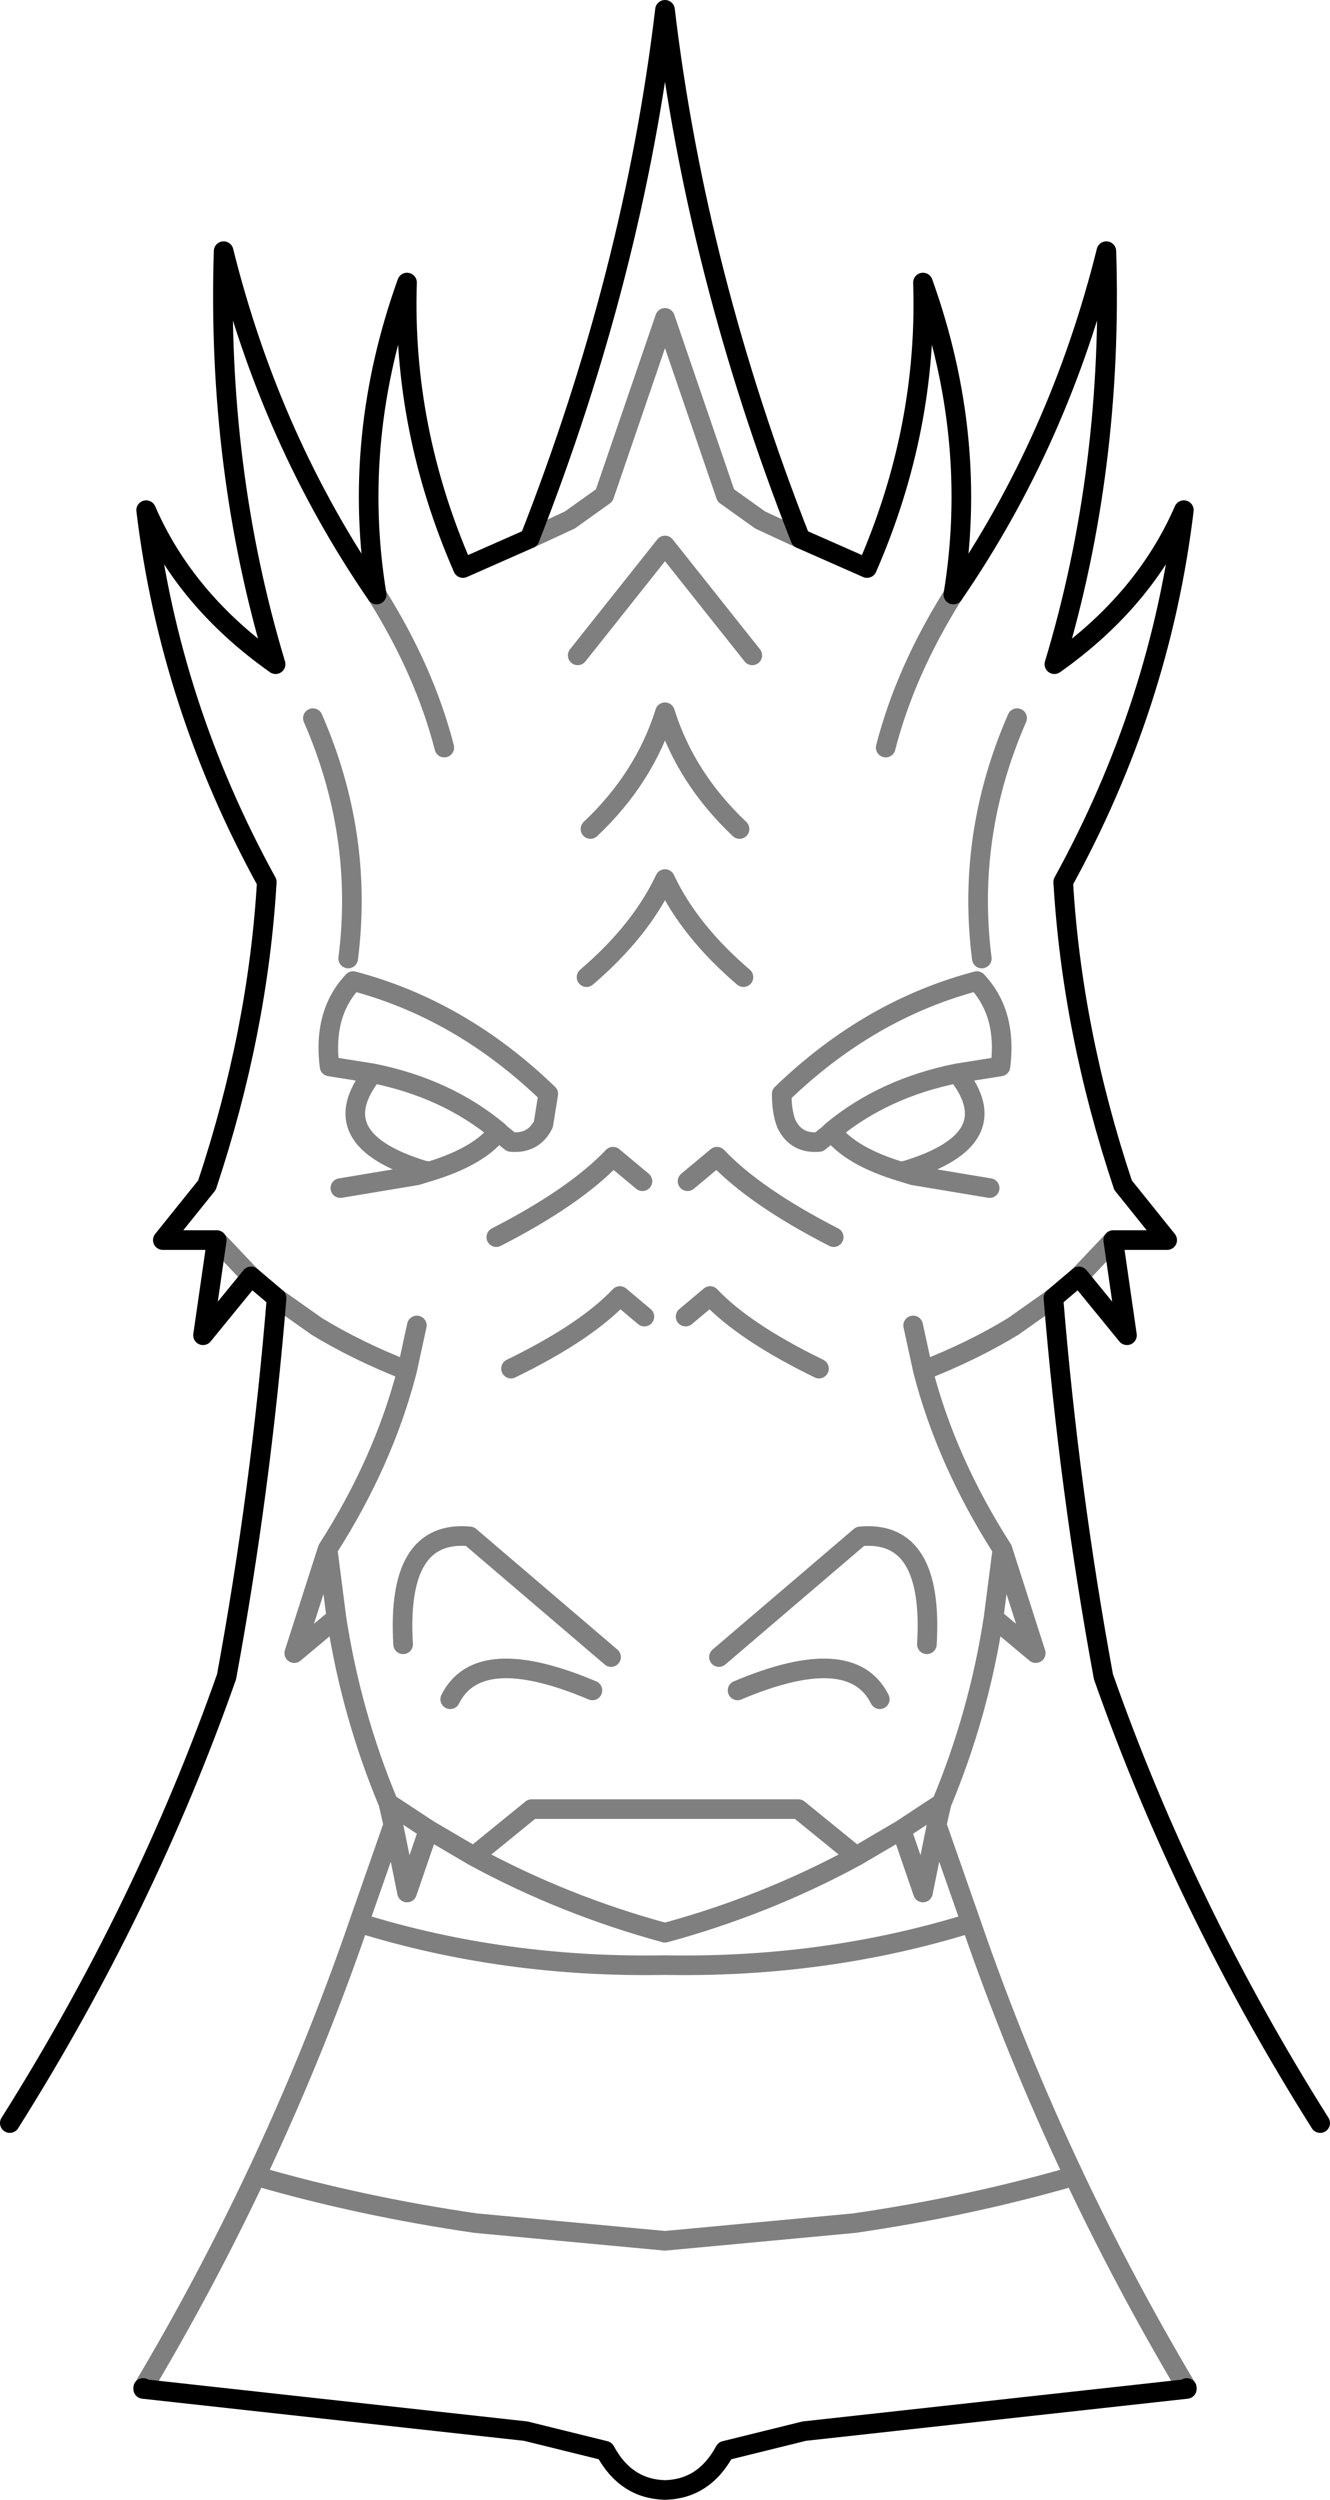 <?xml version="1.0" encoding="UTF-8" standalone="no"?>
<svg xmlns:xlink="http://www.w3.org/1999/xlink" height="127.4px" width="67.8px" xmlns="http://www.w3.org/2000/svg">
  <g transform="matrix(1.0, 0.0, 0.0, 1.0, -365.95, -79.2)">
    <path d="M392.95 106.65 L395.0 105.7 396.75 104.45 399.85 95.4 402.95 104.45 404.7 105.7 406.75 106.65 M385.15 109.5 Q387.6 113.4 388.6 117.3 M396.05 121.45 Q398.8 118.85 399.85 115.5 400.9 118.85 403.65 121.45 M404.3 112.6 L399.85 107.0 395.4 112.6 M377.0 142.4 L378.75 144.25 M380.05 145.35 L382.1 146.8 Q384.15 148.05 386.7 149.05 L387.2 146.75 M383.3 139.75 L387.2 139.1 387.85 138.9 387.55 138.85 Q382.3 137.25 384.95 133.9 L382.75 133.55 Q382.4 130.85 383.95 129.2 389.45 130.65 393.9 134.95 L393.65 136.5 Q393.15 137.5 392.0 137.4 L391.5 137.0 391.35 136.85 391.15 137.1 Q390.15 138.2 387.85 138.9 M395.85 129.0 Q398.6 126.65 399.85 124.0 401.1 126.65 403.85 129.0 M401.0 139.4 L402.5 138.15 Q404.45 140.2 408.45 142.25 M400.9 146.3 L402.15 145.25 Q403.9 147.1 407.7 148.95 M398.8 146.3 L397.55 145.25 Q395.8 147.1 392.0 148.95 M398.7 139.4 L397.2 138.15 Q395.25 140.2 391.25 142.25 M391.35 136.85 Q388.7 134.65 384.95 133.9 M383.7 128.05 Q384.5 121.75 381.9 115.8 M388.9 165.8 Q390.35 162.9 396.15 165.35 M397.1 163.65 L389.9 157.5 Q386.15 157.15 386.5 163.0 M385.75 171.1 L386.0 172.2 386.7 175.65 387.8 172.45 385.75 171.1 Q383.85 166.55 383.1 161.65 L380.95 163.45 382.65 158.15 Q385.5 153.7 386.7 149.05 M382.65 158.15 L383.1 161.65 M373.25 200.9 Q376.4 195.6 379.0 190.1 382.0 183.75 384.25 177.2 L386.0 172.2 M399.85 177.7 Q405.0 176.3 409.6 173.8 L406.65 171.4 393.05 171.4 390.1 173.8 Q394.7 176.3 399.85 177.7 M426.45 200.9 Q423.3 195.6 420.7 190.1 415.35 191.65 409.5 192.5 L399.85 193.4 390.2 192.5 Q384.35 191.65 379.0 190.1 M387.8 172.45 L390.1 173.8 M420.7 190.1 Q417.7 183.75 415.45 177.2 408.05 179.5 399.85 179.35 391.65 179.5 384.25 177.2 M414.55 109.5 Q412.1 113.4 411.1 117.3 M415.75 129.2 Q410.25 130.65 405.8 134.95 405.8 135.9 406.05 136.5 406.55 137.5 407.7 137.4 L408.2 137.0 408.35 136.85 Q411.0 134.65 414.75 133.9 L416.95 133.55 Q417.3 130.85 415.75 129.2 M416.4 139.75 L412.5 139.1 411.85 138.9 Q409.55 138.2 408.55 137.1 L408.35 136.85 M411.85 138.9 L412.15 138.85 Q417.4 137.25 414.75 133.9 M412.5 146.75 L413.0 149.05 Q415.55 148.05 417.6 146.8 L419.65 145.35 M422.7 142.4 L420.95 144.25 M416.0 128.05 Q415.2 121.75 417.8 115.8 M413.95 171.1 L411.9 172.45 413.0 175.65 413.7 172.2 413.95 171.1 Q415.85 166.55 416.6 161.65 L417.05 158.15 Q414.2 153.7 413.0 149.05 M416.6 161.65 L418.75 163.45 417.05 158.15 M402.6 163.65 L409.8 157.5 Q413.55 157.15 413.2 163.0 M413.7 172.2 L415.45 177.2 M409.6 173.8 L411.9 172.45 M410.8 165.8 Q409.35 162.9 403.55 165.35" fill="none" stroke="#000000" stroke-linecap="round" stroke-linejoin="round" stroke-opacity="0.502" stroke-width="1.0"/>
    <path d="M406.75 106.65 Q401.45 93.15 399.85 79.7 398.25 93.15 392.95 106.65 L389.55 108.15 Q386.45 101.05 386.7 93.6 383.85 101.55 385.15 109.5 379.75 101.65 377.35 92.0 377.0 103.1 380.0 113.05 375.4 109.8 373.4 105.2 374.6 115.15 379.55 124.15 379.1 131.8 376.5 139.6 L374.25 142.4 377.0 142.4 376.3 147.25 378.75 144.25 380.05 145.35 Q379.25 155.15 377.5 164.65 373.35 176.45 366.45 187.4 M406.75 106.65 L410.15 108.15 Q413.25 101.05 413.0 93.6 415.85 101.55 414.55 109.5 419.95 101.65 422.35 92.0 422.7 103.1 419.7 113.05 424.3 109.8 426.3 105.2 425.1 115.15 420.15 124.15 420.6 131.8 423.2 139.6 L425.45 142.4 422.7 142.4 423.4 147.25 420.95 144.25 419.65 145.35 Q420.45 155.15 422.2 164.65 426.35 176.45 433.25 187.4 M426.45 200.9 L426.45 200.95 406.95 203.1 402.9 204.1 Q401.85 206.05 399.85 206.1 397.85 206.05 396.8 204.1 L392.75 203.1 373.25 200.95 373.25 200.9" fill="none" stroke="#000000" stroke-linecap="round" stroke-linejoin="round" stroke-width="1.0"/>
  </g>
</svg>

